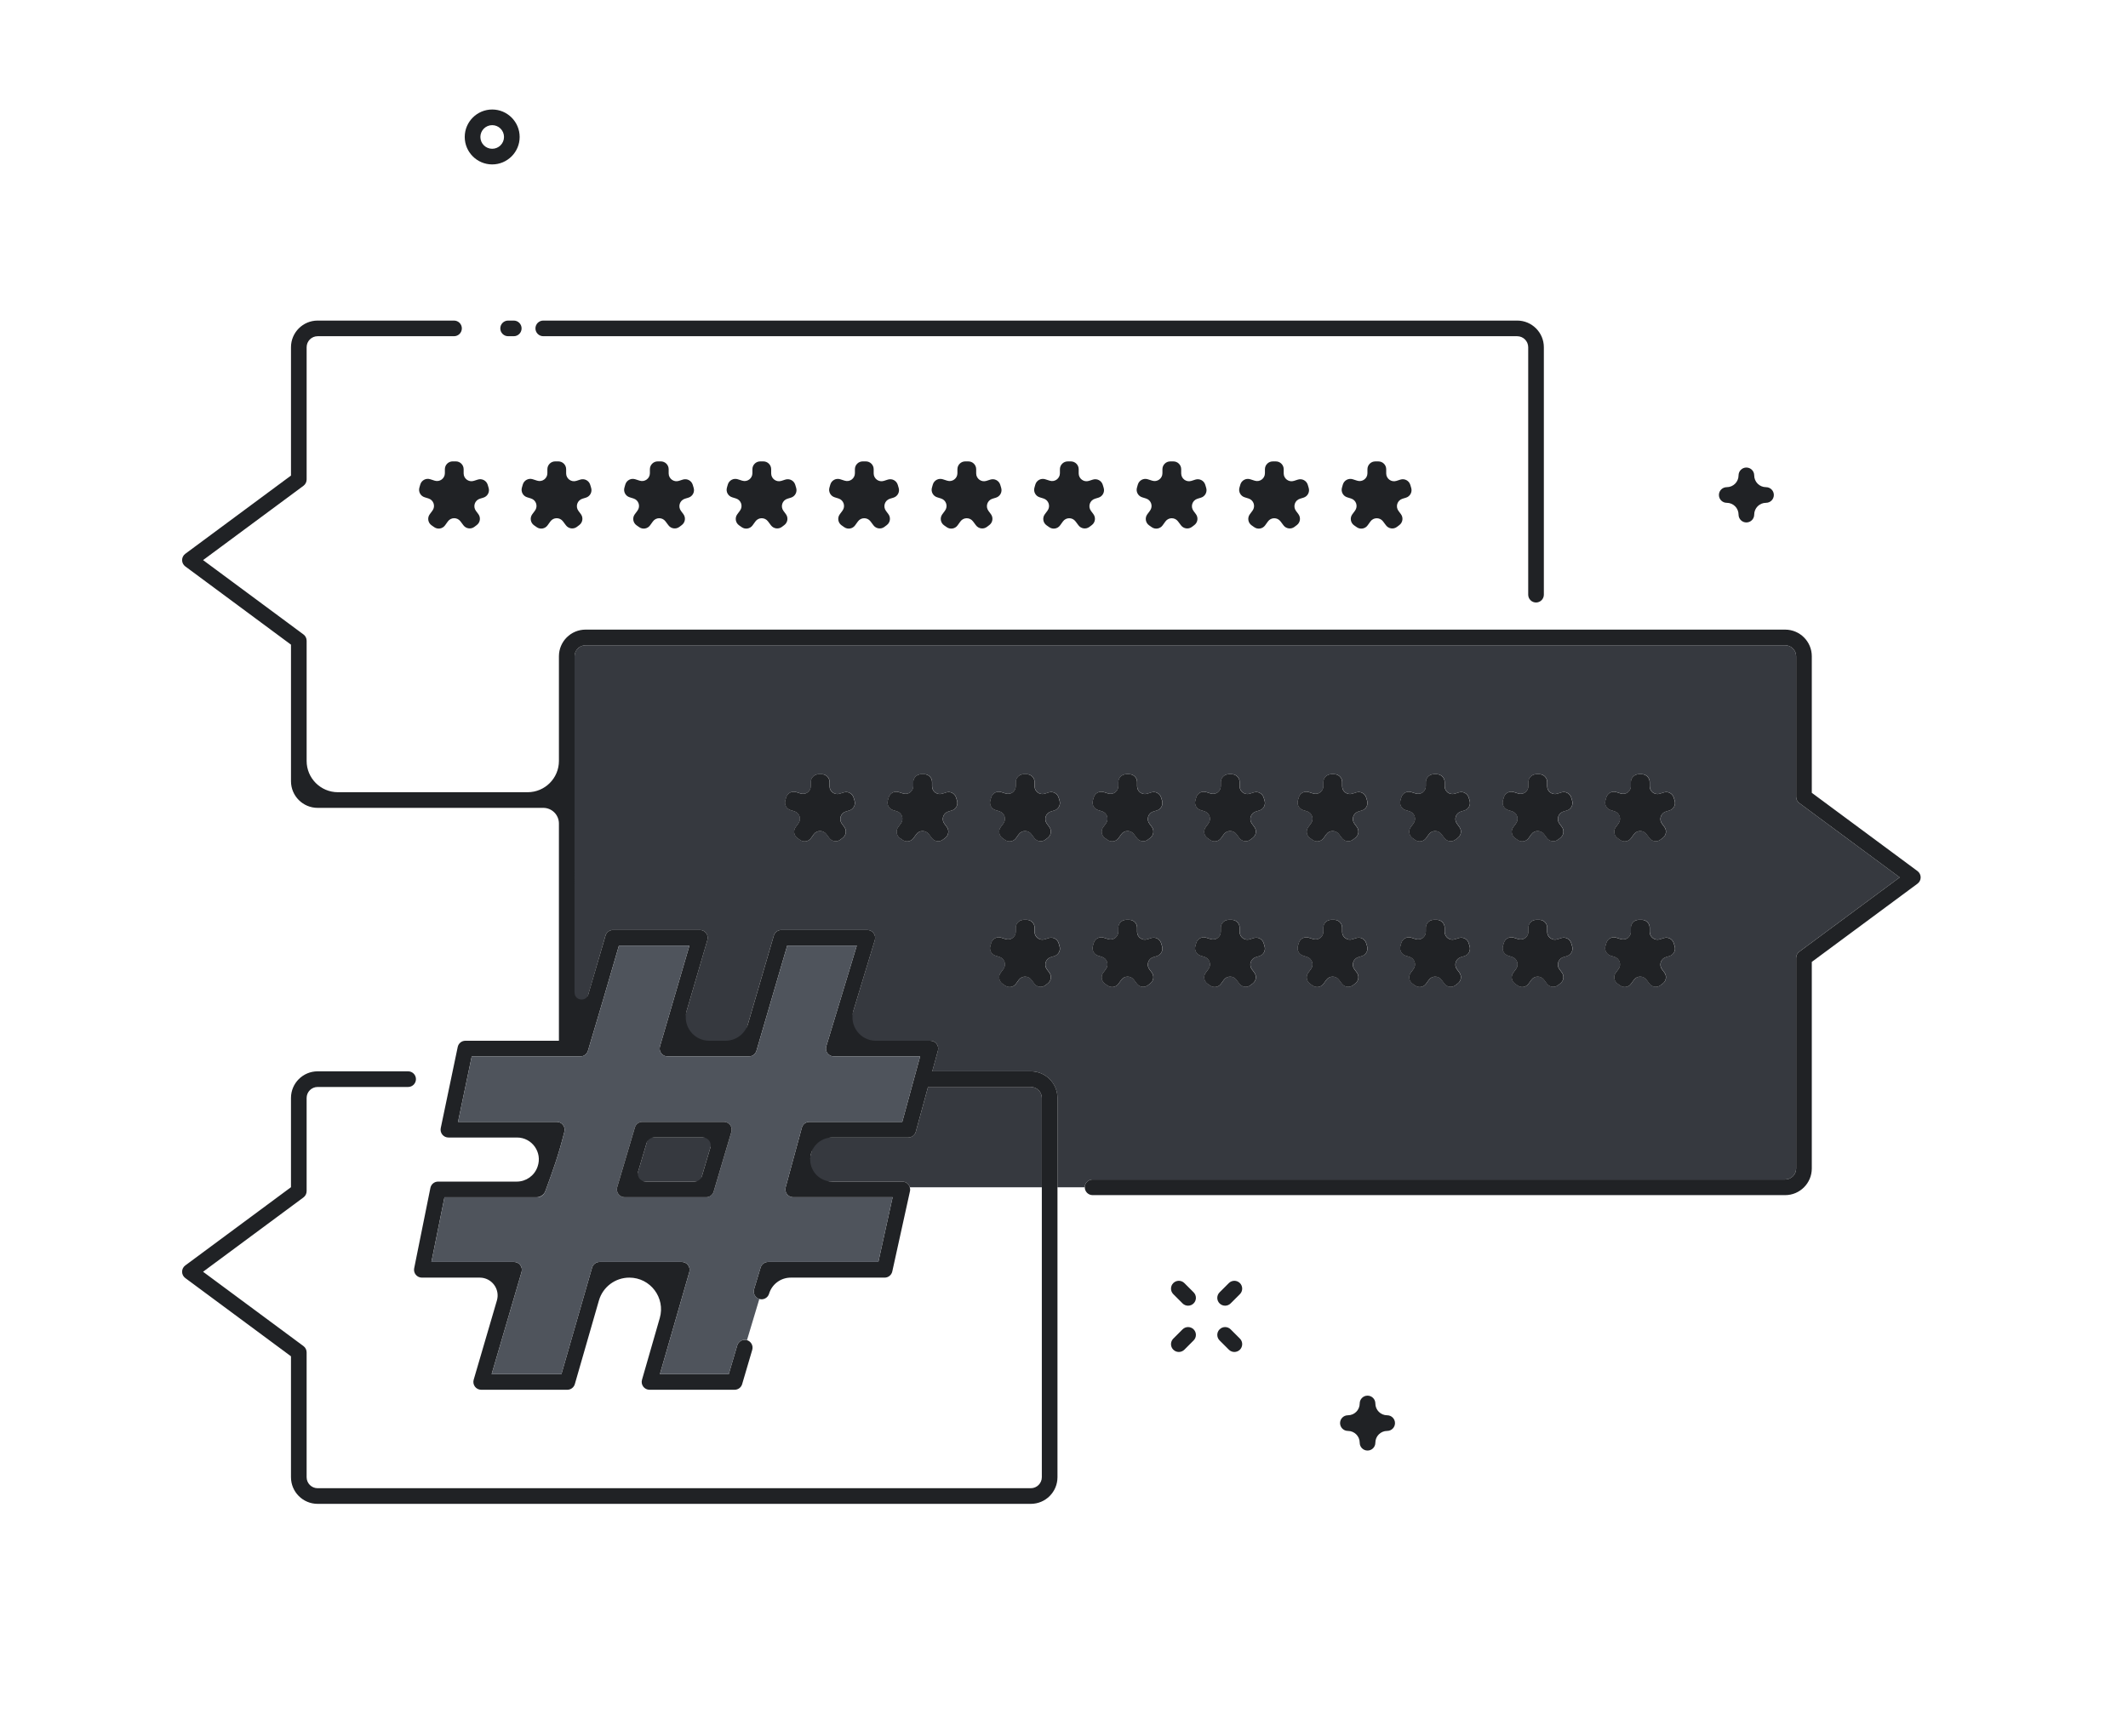 <svg height="222" viewBox="0 0 272 222" width="272"><mask id="a" fill="#fff"></mask><g fill="none" fill-rule="evenodd" transform="translate(8 14)"><path d="m255.5 24.856c0 13.549-10.984 24.533-24.533 24.533h-29.107c-9.311 0-16.86 7.549-16.86 16.86 0 9.312 7.549 16.86 16.86 16.86h31.612c10.509 0 19.028 8.519 19.028 19.029 0 10.509-8.519 19.028-19.028 19.028h-61.555c-10.171 0-18.417 8.246-18.417 18.417s-8.246 18.417-18.417 18.417h-91.496c-24.072 0-43.587-19.514-43.587-43.586 0-24.073 19.515-43.587 43.587-43.587h27.094c8.185 0 14.819-6.635 14.819-14.819s-6.634-14.819-14.819-14.819h-46.247c-11.286 0-20.434-9.148-20.434-20.433s9.148-20.433 20.434-20.433h206.533c13.549 0 24.533 10.984 24.533 24.533" fill="#4f545c" fill-opacity=".3" mask="url(#a)" transform="translate(0 35.531)"/><path d="m56.948 28.986h.722c.552 0 1-.448 1-1s-.448-1-1-1h-.722c-.553 0-1 .448-1 1s.447 1 1 1m4.492 0h124.486c.777 0 1.409.632 1.409 1.408v31.637c0 .553.447 1 1 1 .552 0 1-.447 1-1v-31.637c0-1.879-1.53-3.408-3.409-3.408h-124.486c-.553 0-1 .448-1 1s.447 1 1 1" fill="#202225"/><g fill="#36393f"><path d="m81.513 137.069 1.671-5.637h-8.326l-1.672 5.637z"/><path d="m123.759 124.97h-13.139l-1.562 5.727c-.119.434-.514.736-.965.736h-11.868l-1.531 5.637h12.646c.303 0 .59.137.779.374.085.105.138.228.174.355h16.874v-11.421c0-.776-.632-1.408-1.408-1.408"/><path d="m126.777 108.232-.448.137c-.662.201-.925.999-.511 1.553l.311.418c.328.44.24 1.062-.197 1.393l-.306.233c-.442.336-1.072.247-1.405-.196l-.38-.507c-.405-.54-1.217-.532-1.611.016l-.358.495c-.319.444-.936.549-1.384.236l-.34-.238c-.462-.323-.566-.964-.23-1.416l.345-.465c.411-.553.152-1.347-.506-1.551l-.5-.155c-.521-.161-.815-.709-.665-1.233l.115-.398c.156-.541.729-.846 1.265-.675l.573.183c.645.206 1.304-.276 1.304-.953v-.511c0-.552.448-1 1-1h.399c.552 0 1 .448 1 1v.536c0 .677.659 1.158 1.304.952l.51-.163c.533-.17 1.102.131 1.262.666l.12.4c.158.527-.141 1.082-.667 1.243m-13.104-18.614-.448.136c-.662.202-.924.999-.511 1.554l.312.418c.328.44.239 1.062-.197 1.393l-.307.233c-.441.336-1.072.247-1.405-.197l-.38-.506c-.404-.54-1.217-.532-1.611.016l-.357.495c-.32.444-.936.549-1.385.236l-.34-.238c-.462-.323-.566-.964-.229-1.416l.344-.465c.411-.553.153-1.347-.506-1.551l-.5-.156c-.52-.161-.815-.709-.664-1.232l.115-.398c.156-.541.728-.847 1.265-.675l.572.182c.646.206 1.304-.275 1.304-.952v-.512c0-.552.448-1 1-1h.4c.552 0 1 .448 1 1v.536c0 .677.659 1.159 1.304.953l.51-.163c.533-.17 1.102.131 1.262.666l.119.4c.158.526-.14 1.082-.667 1.243m-13.102 0-.448.136c-.662.202-.924.999-.511 1.554l.311.418c.328.44.24 1.062-.197 1.393l-.306.233c-.442.336-1.072.247-1.405-.197l-.38-.506c-.405-.54-1.217-.532-1.611.016l-.357.495c-.32.444-.937.549-1.385.236l-.34-.238c-.462-.323-.566-.964-.23-1.416l.345-.465c.411-.553.152-1.347-.506-1.551l-.5-.156c-.52-.161-.816-.709-.665-1.232l.115-.398c.156-.541.729-.847 1.265-.675l.573.182c.645.206 1.304-.275 1.304-.952v-.512c0-.552.448-1 1-1h.399c.553 0 1 .448 1 1v.536c0 .677.659 1.159 1.304.953l.511-.163c.532-.17 1.101.131 1.261.666l.12.4c.158.526-.141 1.082-.667 1.243m19.401-2.353.573.182c.645.206 1.304-.275 1.304-.952v-.512c0-.552.448-1 1-1h.399c.552 0 1 .448 1 1v.536c0 .677.659 1.159 1.304.953l.51-.163c.533-.17 1.102.131 1.262.666l.12.4c.157.526-.141 1.082-.667 1.243l-.448.136c-.662.202-.925.999-.511 1.554l.311.418c.328.44.24 1.062-.197 1.393l-.306.233c-.442.336-1.072.247-1.405-.197l-.38-.506c-.405-.54-1.217-.532-1.611.016l-.358.495c-.319.444-.936.549-1.384.236l-.34-.238c-.462-.323-.566-.964-.23-1.416l.345-.465c.411-.553.152-1.347-.506-1.551l-.5-.156c-.521-.161-.815-.709-.665-1.232l.115-.398c.156-.541.729-.847 1.265-.675m13.105 0 .572.182c.646.206 1.304-.275 1.304-.952v-.512c0-.552.448-1 1-1h.4c.552 0 1 .448 1 1v.536c0 .677.659 1.159 1.304.953l.51-.163c.533-.17 1.102.131 1.262.666l.119.4c.158.526-.14 1.082-.667 1.243l-.448.136c-.662.202-.924.999-.51 1.554l.311.418c.328.44.239 1.062-.197 1.393l-.307.233c-.441.336-1.072.247-1.405-.197l-.38-.506c-.404-.54-1.217-.532-1.611.016l-.357.495c-.32.444-.936.549-1.385.236l-.34-.238c-.462-.323-.566-.964-.229-1.416l.344-.465c.411-.553.153-1.347-.506-1.551l-.5-.156c-.52-.161-.815-.709-.664-1.232l.115-.398c.156-.541.728-.847 1.265-.675m13.103 0 .573.182c.645.206 1.304-.275 1.304-.952v-.512c0-.552.448-1 1-1h.399c.552 0 1 .448 1 1v.536c0 .677.659 1.159 1.304.953l.51-.163c.533-.17 1.102.131 1.262.666l.12.4c.157.526-.141 1.082-.667 1.243l-.448.136c-.662.202-.925.999-.511 1.554l.311.418c.328.44.24 1.062-.197 1.393l-.306.233c-.442.336-1.072.247-1.405-.197l-.38-.506c-.405-.54-1.217-.532-1.611.016l-.358.495c-.319.444-.936.549-1.384.236l-.34-.238c-.462-.323-.566-.964-.23-1.416l.345-.465c.411-.553.152-1.347-.506-1.551l-.5-.156c-.521-.161-.815-.709-.665-1.232l.115-.398c.156-.541.729-.847 1.265-.675m13.105 0 .572.182c.646.206 1.304-.275 1.304-.952v-.512c0-.552.448-1 1-1h.4c.552 0 1 .448 1 1v.536c0 .677.659 1.159 1.304.953l.51-.163c.533-.17 1.102.131 1.262.666l.119.4c.158.526-.14 1.082-.666 1.243l-.449.136c-.662.202-.924.999-.51 1.554l.311.418c.328.44.239 1.062-.197 1.393l-.307.233c-.441.336-1.072.247-1.405-.197l-.38-.506c-.404-.54-1.217-.532-1.611.016l-.357.495c-.32.444-.936.549-1.385.236l-.34-.238c-.462-.323-.566-.964-.229-1.416l.344-.465c.411-.553.153-1.347-.506-1.551l-.5-.156c-.52-.161-.815-.709-.664-1.232l.115-.398c.156-.541.728-.847 1.265-.675m13.103 0 .573.182c.645.206 1.304-.275 1.304-.952v-.512c0-.552.448-1 1-1h.399c.552 0 1 .448 1 1v.536c0 .677.659 1.159 1.304.953l.51-.163c.533-.17 1.102.131 1.262.666l.12.4c.157.526-.141 1.082-.667 1.243l-.448.136c-.662.202-.925.999-.511 1.554l.311.418c.328.44.24 1.062-.197 1.393l-.306.233c-.442.336-1.072.247-1.405-.197l-.38-.506c-.405-.54-1.217-.532-1.611.016l-.358.495c-.319.444-.936.549-1.384.236l-.34-.238c-.462-.323-.566-.964-.23-1.416l.345-.465c.411-.553.152-1.347-.506-1.551l-.5-.156c-.521-.161-.815-.709-.665-1.232l.115-.398c.156-.541.729-.847 1.265-.675m13.105 0 .572.182c.646.206 1.304-.275 1.304-.952v-.512c0-.552.448-1 1-1h.4c.552 0 1 .448 1 1v.536c0 .677.659 1.159 1.304.953l.51-.163c.533-.17 1.102.131 1.262.666l.119.4c.158.526-.14 1.082-.666 1.243l-.449.136c-.662.202-.924.999-.51 1.554l.311.418c.328.44.239 1.062-.197 1.393l-.307.233c-.441.336-1.072.247-1.405-.197l-.38-.506c-.404-.54-1.217-.532-1.611.016l-.357.495c-.32.444-.936.549-1.385.236l-.34-.238c-.462-.323-.566-.964-.229-1.416l.344-.465c.411-.553.153-1.347-.506-1.551l-.5-.156c-.52-.161-.815-.709-.664-1.232l.115-.398c.156-.541.728-.847 1.265-.675m11.723 19.687.115-.398c.156-.541.729-.846 1.265-.675l.573.183c.645.206 1.304-.276 1.304-.953v-.511c0-.552.448-1 1-1h.399c.552 0 1 .448 1 1v.536c0 .677.659 1.158 1.304.952l.51-.163c.533-.17 1.102.131 1.262.666l.12.4c.158.527-.141 1.082-.667 1.243l-.448.137c-.662.201-.925.999-.511 1.553l.311.418c.328.44.24 1.062-.197 1.393l-.306.233c-.442.336-1.072.247-1.405-.196l-.38-.507c-.405-.54-1.217-.532-1.611.016l-.358.495c-.319.444-.936.549-1.384.236l-.34-.238c-.462-.323-.566-.964-.23-1.416l.345-.465c.411-.553.152-1.347-.506-1.551l-.5-.155c-.521-.161-.815-.709-.665-1.233m0-18.614.115-.398c.156-.541.729-.847 1.265-.675l.573.182c.645.206 1.304-.275 1.304-.952v-.512c0-.552.448-1 1-1h.399c.552 0 1 .448 1 1v.536c0 .677.659 1.159 1.304.953l.51-.163c.533-.17 1.102.131 1.262.666l.12.4c.157.526-.141 1.082-.667 1.243l-.448.136c-.662.202-.925.999-.511 1.554l.311.418c.328.44.24 1.062-.197 1.393l-.306.233c-.442.336-1.072.247-1.405-.197l-.38-.506c-.405-.54-1.217-.532-1.611.016l-.358.495c-.319.444-.936.549-1.384.236l-.34-.238c-.462-.323-.566-.964-.23-1.416l.345-.465c.411-.553.152-1.347-.506-1.551l-.5-.156c-.521-.161-.815-.709-.665-1.232m-4.919 19.894-.449.137c-.662.201-.924.999-.51 1.553l.311.418c.327.44.239 1.062-.198 1.393l-.306.233c-.441.336-1.072.247-1.405-.196l-.38-.507c-.404-.54-1.217-.532-1.611.016l-.357.495c-.32.444-.936.549-1.385.236l-.34-.238c-.462-.323-.566-.964-.229-1.416l.344-.465c.412-.553.153-1.347-.505-1.551l-.5-.155c-.521-.161-.816-.709-.665-1.233l.115-.398c.156-.541.728-.846 1.265-.675l.572.183c.646.206 1.304-.276 1.304-.953v-.511c0-.552.448-1 1-1h.4c.552 0 1 .448 1 1v.536c0 .677.659 1.158 1.304.952l.51-.163c.533-.17 1.102.131 1.262.666l.119.4c.158.527-.14 1.082-.666 1.243m-13.104 0-.448.137c-.662.201-.925.999-.511 1.553l.311.418c.328.44.24 1.062-.197 1.393l-.306.233c-.442.336-1.072.247-1.405-.196l-.38-.507c-.405-.54-1.217-.532-1.611.016l-.358.495c-.319.444-.936.549-1.384.236l-.34-.238c-.462-.323-.566-.964-.23-1.416l.345-.465c.411-.553.152-1.347-.506-1.551l-.5-.155c-.521-.161-.815-.709-.665-1.233l.115-.398c.156-.541.729-.846 1.265-.675l.573.183c.645.206 1.304-.276 1.304-.953v-.511c0-.552.448-1 1-1h.399c.552 0 1 .448 1 1v.536c0 .677.659 1.158 1.304.952l.51-.163c.533-.17 1.102.131 1.262.666l.12.4c.158.527-.141 1.082-.667 1.243m-13.104 0-.449.137c-.662.201-.924.999-.51 1.553l.311.418c.327.44.239 1.062-.198 1.393l-.306.233c-.441.336-1.072.247-1.405-.196l-.38-.507c-.404-.54-1.217-.532-1.611.016l-.357.495c-.32.444-.936.549-1.385.236l-.34-.238c-.462-.323-.566-.964-.229-1.416l.344-.465c.411-.553.153-1.347-.505-1.551l-.5-.155c-.521-.161-.816-.709-.665-1.233l.115-.398c.156-.541.728-.846 1.265-.675l.572.183c.646.206 1.304-.276 1.304-.953v-.511c0-.552.448-1 1-1h.4c.552 0 1 .448 1 1v.536c0 .677.659 1.158 1.304.952l.51-.163c.533-.17 1.102.131 1.262.666l.119.4c.158.527-.14 1.082-.666 1.243m-13.104 0-.448.137c-.662.201-.925.999-.511 1.553l.311.418c.328.44.24 1.062-.197 1.393l-.306.233c-.442.336-1.072.247-1.405-.196l-.38-.507c-.405-.54-1.217-.532-1.611.016l-.358.495c-.319.444-.936.549-1.384.236l-.34-.238c-.462-.323-.566-.964-.23-1.416l.345-.465c.411-.553.152-1.347-.506-1.551l-.5-.155c-.521-.161-.815-.709-.665-1.233l.115-.398c.156-.541.729-.846 1.265-.675l.573.183c.645.206 1.304-.276 1.304-.953v-.511c0-.552.448-1 1-1h.399c.552 0 1 .448 1 1v.536c0 .677.659 1.158 1.304.952l.51-.163c.533-.17 1.102.131 1.262.666l.12.4c.158.527-.141 1.082-.667 1.243m-13.104 0-.449.137c-.662.201-.924.999-.51 1.553l.311.418c.327.44.239 1.062-.198 1.393l-.306.233c-.441.336-1.072.247-1.405-.196l-.38-.507c-.404-.54-1.217-.532-1.611.016l-.357.495c-.32.444-.936.549-1.385.236l-.34-.238c-.462-.323-.566-.964-.229-1.416l.344-.465c.411-.553.153-1.347-.506-1.551l-.5-.155c-.52-.161-.815-.709-.664-1.233l.115-.398c.156-.541.728-.846 1.265-.675l.572.183c.646.206 1.304-.276 1.304-.953v-.511c0-.552.448-1 1-1h.4c.552 0 1 .448 1 1v.536c0 .677.659 1.158 1.304.952l.51-.163c.533-.17 1.102.131 1.262.666l.119.4c.158.527-.14 1.082-.666 1.243m-8.225 28.566h88.519c.776 0 1.408-.631 1.408-1.408v-26.912c0-.317.151-.615.405-.804l12.831-9.501-12.831-9.502c-.254-.188-.405-.486-.405-.803v-17.962c0-.777-.632-1.408-1.408-1.408h-153.326c-.777 0-1.408.631-1.408 1.408v49.156h.006c1.372-4.582 2.733-9.214 3.949-13.439.123-.429.515-.724.961-.724h11.103c.315 0 .611.148.8.4s.248.579.16.881l-3.769 12.882h8.33l3.931-13.443c.125-.427.516-.72.96-.72h10.992c.317 0 .615.15.803.404.19.254.246.583.154.886l-3.902 12.873h11.003c.312 0 .605.146.795.393.189.248.252.57.17.871l-.722 2.643h12.594c1.879 0 3.408 1.53 3.408 3.409v11.42h3.489c0-.552.448-1 1-1"/></g><path d="m237.095 97.37-13.512-10.006v-17.458c0-1.882-1.526-3.408-3.408-3.408h-153.326c-1.882 0-3.408 1.526-3.408 3.408v13.381c0 2.209-1.791 4-4 4h-24.247c-2.21 0-4-1.791-4-4v-15.37c0-.317-.151-.615-.405-.803l-12.833-9.503 12.832-9.501c.255-.189.406-.488.406-.804v-16.912c0-.777.63-1.408 1.408-1.408h17.431c.553 0 1-.448 1-1s-.447-1-1-1h-17.431c-1.882 0-3.408 1.526-3.408 3.408v16.408l-13.513 10.005c-.255.189-.405.487-.405.804s.15.615.405.804l13.513 10.006v17.458c0 1.882 1.526 3.408 3.408 3.408h28.839c1.104 0 2 .896 2 2v27.775h-11.956c-.474 0-.882.332-.979.795l-2.169 10.37c-.061.295.013.602.202.836.191.234.476.37.777.37h8.766c1.924 0 3.271 1.9 2.634 3.716l-.016.045c-.394 1.123-1.455 1.875-2.646 1.875h-10.06c-.476 0-.885.336-.979.802l-2.073 10.276c-.06.295.016.6.207.832.189.232.473.367.773.367h7.403c1.522 0 2.618 1.462 2.19 2.922l-2.968 10.134c-.088.303-.029.629.159.881.19.252.486.4.801.4h11.009c.445 0 .837-.294.96-.723l3.077-10.686c.499-1.734 2.085-2.928 3.89-2.928 2.693 0 4.635 2.58 3.89 5.168l-2.272 7.893c-.087.302-.028.627.162.878.188.251.484.398.799.398h10.88c.444 0 .837-.293.96-.721.357-1.236.781-2.675 1.289-4.378.157-.529-.144-1.086-.673-1.243-.529-.158-1.086.143-1.243.673-.413 1.386-.773 2.599-1.084 3.669h-8.801l3.761-13.061c.087-.302.027-.627-.162-.878s-.485-.398-.799-.398h-10.508c-.445 0-.837.295-.96.723l-3.919 13.614h-8.921l3.824-13.056c.088-.303.03-.629-.159-.881s-.485-.4-.801-.4h-10.562l1.67-8.277h11.808c.439 0 .923-.338 1.074-.751 1.018-2.774 1.69-4.609 2.449-7.642.075-.299.008-.616-.182-.859-.189-.243-.48-.384-.788-.384h-12.629l1.751-8.371h13.894c.442 0 .831-.288.958-.711 1.368-4.561 2.732-9.194 3.961-13.452h9.015l-3.769 12.882c-.088.303-.03.629.16.881.188.252.485.4.8.4h10.414c.444 0 .835-.293.959-.719l3.932-13.444h8.896l-3.902 12.873c-.092.303-.036.632.154.886.188.254.486.404.803.404h11.041l-2.284 8.371h-11.868c-.452 0-.847.302-.966.738l-2.074 7.637c-.082.299-.018.622.171.869s.482.392.794.392h12.71l-1.823 8.277h-14.094c-.441 0-.83.289-.958.712l-.834 2.774c-.159.528.141 1.086.67 1.246.53.156 1.086-.142 1.246-.67.368-1.224 1.495-2.062 2.773-2.062h12c.469 0 .876-.327.977-.786l2.264-10.276c.036-.164.021-.328-.024-.485-.036-.127-.089-.251-.174-.356-.189-.236-.476-.374-.779-.374h-8.96c-1.858 0-3.207-1.765-2.72-3.557.333-1.227 1.448-2.079 2.72-2.079h9.713c.451 0 .846-.302.965-.737l1.562-5.726h13.139c.777 0 1.408.63 1.408 1.408v11.421 37.063c0 .778-.631 1.408-1.408 1.408h-91.157c-.778 0-1.408-.63-1.408-1.408v-15.962c0-.317-.151-.614-.405-.803l-12.833-9.502 12.832-9.501c.255-.189.406-.488.406-.805v-11.911c0-.778.63-1.408 1.408-1.408h11.565c.553 0 1-.448 1-1 0-.553-.447-1-1-1h-11.565c-1.882 0-3.408 1.525-3.408 3.408v11.408l-13.513 10.005c-.255.188-.405.486-.405.804 0 .317.15.615.405.803l13.513 10.006v15.458c0 1.883 1.526 3.408 3.408 3.408h91.157c1.882 0 3.408-1.525 3.408-3.408v-37.063-11.421c0-1.883-1.526-3.408-3.408-3.408h-12.594l.722-2.644c.082-.301.02-.623-.17-.871-.189-.247-.483-.393-.795-.393h-6.959c-2.013 0-3.455-1.943-2.871-3.87l2.73-9.003c.091-.302.035-.631-.155-.885-.188-.254-.486-.405-.802-.405h-10.993c-.444 0-.835.293-.96.72l-3.3 11.286c-.374 1.278-1.547 2.157-2.88 2.157h-2.078c-2.001 0-3.441-1.921-2.879-3.842l2.645-9.039c.088-.303.029-.629-.16-.881-.188-.252-.485-.401-.8-.401h-11.103c-.446 0-.836.288-.959.717-.554 1.924-1.424 4.883-2.207 7.537-.292.989-1.751.776-1.751-.256l.001-42.991c0-.778.63-1.408 1.408-1.408h153.326c.777 0 1.408.63 1.408 1.408v17.962c0 .316.15.615.406.804l12.831 9.502-12.831 9.501c-.256.189-.406.487-.406.804v26.912c0 .777-.631 1.408-1.408 1.408h-88.518c-.553 0-1 .447-1 1 0 .552.447 1 1 1h88.518c1.882 0 3.408-1.526 3.408-3.408v-26.409l13.512-10.005c.255-.188.405-.486.405-.803s-.15-.616-.405-.804" fill="#202225"/><path d="m50.262 44.989h-.399c-.553 0-1 .448-1 1v.511c0 .677-.659 1.159-1.305.953l-.572-.183c-.537-.171-1.109.134-1.265.676l-.115.397c-.151.524.145 1.072.665 1.233l.5.155c.658.205.917.998.506 1.551l-.345.465c-.337.452-.233 1.093.229 1.416l.341.238c.448.314 1.065.209 1.384-.235l.357-.496c.394-.548 1.207-.556 1.612-.015l.38.506c.333.444.963.532 1.405.197l.306-.233c.437-.332.525-.954.197-1.394l-.311-.417c-.414-.555-.152-1.353.511-1.554l.448-.137c.526-.16.824-.716.666-1.243l-.119-.399c-.16-.536-.729-.836-1.262-.666l-.51.162c-.645.206-1.304-.275-1.304-.952v-.536c0-.552-.447-1-1-1m9.112 4.587.5.155c.658.205.917.998.506 1.552l-.345.464c-.336.453-.232 1.093.23 1.416l.34.238c.448.314 1.065.209 1.384-.235l.358-.496c.394-.548 1.206-.555 1.611-.015l.38.506c.333.444.963.532 1.405.197l.306-.233c.437-.332.525-.954.197-1.394l-.311-.417c-.414-.555-.151-1.353.511-1.554l.448-.137c.526-.16.824-.716.667-1.243l-.12-.399c-.16-.536-.729-.836-1.262-.666l-.51.162c-.645.206-1.304-.275-1.304-.952v-.536c0-.552-.447-1-1-1h-.399c-.552 0-1 .448-1 1v.511c0 .678-.659 1.159-1.304.953l-.573-.183c-.536-.171-1.109.134-1.265.676l-.115.398c-.15.523.145 1.071.665 1.232m20.176.184.448-.136c.527-.161.824-.717.667-1.243l-.119-.4c-.161-.535-.729-.836-1.263-.666l-.509.163c-.645.206-1.305-.276-1.305-.953v-.536c0-.552-.447-1-1-1h-.399c-.552 0-1 .448-1 1v.512c0 .677-.659 1.158-1.304.952l-.572-.182c-.537-.172-1.109.134-1.266.675l-.114.398c-.151.523.144 1.071.664 1.232l.5.156c.658.204.917.998.506 1.551l-.345.465c-.336.452-.232 1.093.23 1.416l.34.238c.448.313 1.065.208 1.384-.236l.358-.495c.394-.548 1.206-.556 1.611-.016l.38.506c.333.444.963.533 1.405.197l.307-.233c.437-.331.524-.953.196-1.393l-.311-.418c-.413-.555-.151-1.352.511-1.554m13.104 0 .448-.136c.527-.161.824-.717.667-1.243l-.119-.4c-.161-.535-.729-.836-1.263-.666l-.509.163c-.645.206-1.305-.276-1.305-.953v-.536c0-.552-.447-1-1-1h-.399c-.552 0-1 .448-1 1v.512c0 .677-.659 1.158-1.304.952l-.572-.182c-.537-.172-1.109.134-1.266.675l-.114.398c-.151.523.144 1.071.664 1.232l.5.156c.658.204.917.998.506 1.551l-.345.465c-.336.452-.232 1.093.23 1.416l.34.238c.448.313 1.065.208 1.384-.236l.358-.495c.394-.548 1.206-.556 1.611-.016l.38.506c.333.444.963.533 1.405.197l.307-.233c.437-.331.524-.953.196-1.393l-.311-.418c-.413-.555-.151-1.352.511-1.554m13.104 0 .448-.136c.527-.161.824-.717.667-1.243l-.119-.4c-.161-.535-.729-.836-1.263-.666l-.509.163c-.645.206-1.305-.276-1.305-.953v-.536c0-.552-.447-1-1-1h-.399c-.552 0-1 .448-1 1v.512c0 .677-.659 1.158-1.304.952l-.572-.182c-.537-.172-1.109.134-1.266.675l-.114.398c-.151.523.144 1.071.664 1.232l.5.156c.658.204.917.998.506 1.551l-.345.465c-.336.452-.232 1.093.23 1.416l.34.238c.448.313 1.065.208 1.384-.236l.358-.495c.394-.548 1.206-.556 1.611-.016l.38.506c.333.444.963.533 1.405.197l.307-.233c.436-.331.524-.953.196-1.393l-.311-.418c-.413-.555-.151-1.352.511-1.554m13.104 0 .448-.136c.527-.161.824-.717.667-1.243l-.119-.4c-.161-.535-.729-.836-1.263-.666l-.509.163c-.645.206-1.305-.276-1.305-.953v-.536c0-.552-.447-1-1-1h-.399c-.552 0-1 .448-1 1v.512c0 .677-.659 1.158-1.304.952l-.572-.182c-.537-.172-1.109.134-1.266.675l-.114.398c-.151.523.144 1.071.664 1.232l.5.156c.658.204.917.998.506 1.551l-.345.465c-.336.452-.232 1.093.23 1.416l.34.238c.448.313 1.065.208 1.384-.236l.358-.495c.394-.548 1.206-.556 1.611-.016l.38.506c.333.444.963.533 1.405.197l.307-.233c.436-.331.524-.953.196-1.393l-.311-.418c-.413-.555-.151-1.352.511-1.554m13.104 0 .448-.136c.527-.161.824-.717.667-1.243l-.119-.4c-.161-.535-.729-.836-1.263-.666l-.509.163c-.645.206-1.305-.276-1.305-.953v-.536c0-.552-.447-1-1-1h-.399c-.552 0-1 .448-1 1v.512c0 .677-.659 1.158-1.304.952l-.572-.182c-.537-.172-1.109.134-1.266.675l-.114.398c-.151.523.144 1.071.664 1.232l.5.156c.658.204.917.998.506 1.551l-.345.465c-.336.452-.232 1.093.23 1.416l.34.238c.448.313 1.065.208 1.384-.236l.358-.495c.394-.548 1.206-.556 1.611-.016l.38.506c.333.444.963.533 1.405.197l.307-.233c.436-.331.524-.953.196-1.393l-.311-.418c-.413-.555-.151-1.352.511-1.554m13.104 0 .448-.136c.527-.161.824-.717.667-1.243l-.119-.4c-.161-.535-.729-.836-1.263-.666l-.509.163c-.645.206-1.305-.276-1.305-.953v-.536c0-.552-.447-1-1-1h-.399c-.552 0-1 .448-1 1v.512c0 .677-.659 1.158-1.304.952l-.572-.182c-.537-.172-1.109.134-1.266.675l-.114.398c-.151.523.144 1.071.664 1.232l.5.156c.658.204.917.998.506 1.551l-.345.465c-.336.452-.232 1.093.23 1.416l.34.238c.448.313 1.065.208 1.384-.236l.358-.495c.394-.548 1.206-.556 1.611-.016l.38.506c.333.444.963.533 1.405.197l.307-.233c.436-.331.524-.953.196-1.393l-.311-.418c-.413-.555-.151-1.352.511-1.554m13.104 0 .448-.136c.527-.161.824-.717.667-1.243l-.119-.4c-.161-.535-.729-.836-1.263-.666l-.509.163c-.645.206-1.305-.276-1.305-.953v-.536c0-.552-.447-1-1-1h-.399c-.552 0-1 .448-1 1v.512c0 .677-.659 1.158-1.304.952l-.572-.182c-.537-.172-1.109.134-1.266.675l-.114.398c-.151.523.144 1.071.664 1.232l.5.156c.658.204.917.998.506 1.551l-.345.465c-.336.452-.232 1.093.23 1.416l.34.238c.448.313 1.065.208 1.384-.236l.358-.495c.394-.548 1.206-.556 1.611-.016l.38.506c.333.444.963.533 1.405.197l.307-.233c.436-.331.524-.953.196-1.393l-.311-.418c-.413-.555-.151-1.352.511-1.554m13.104 0 .448-.136c.527-.161.824-.717.667-1.243l-.119-.4c-.161-.535-.729-.836-1.263-.666l-.509.163c-.645.206-1.305-.276-1.305-.953v-.536c0-.552-.447-1-1-1h-.399c-.552 0-1 .448-1 1v.512c0 .677-.659 1.158-1.304.952l-.572-.182c-.537-.172-1.109.134-1.266.675l-.114.398c-.151.523.144 1.071.664 1.232l.5.156c.658.204.917.998.506 1.551l-.345.465c-.336.452-.232 1.093.23 1.416l.34.238c.448.313 1.065.208 1.384-.236l.358-.495c.394-.548 1.206-.556 1.611-.016l.38.506c.333.444.963.533 1.405.197l.307-.233c.436-.331.524-.953.196-1.393l-.311-.418c-.413-.555-.151-1.352.511-1.554m-56.938 38.615-.119-.399c-.16-.536-.729-.836-1.262-.666l-.51.162c-.645.206-1.304-.275-1.304-.952v-.536c0-.552-.448-1-1-1h-.4c-.552 0-1 .448-1 1v.511c0 .677-.658 1.159-1.304.953l-.572-.183c-.537-.171-1.109.134-1.265.675l-.115.398c-.151.524.144 1.072.664 1.233l.5.155c.659.205.917.998.506 1.551l-.344.465c-.337.452-.233 1.093.229 1.416l.34.238c.449.313 1.065.208 1.385-.235l.357-.496c.394-.548 1.207-.556 1.611-.016l.38.507c.333.444.964.532 1.405.197l.307-.233c.436-.332.525-.954.197-1.394l-.311-.417c-.414-.556-.152-1.353.51-1.555l.448-.136c.527-.16.825-.716.667-1.243m4.367-.435-.115.398c-.151.523.144 1.071.665 1.232l.5.156c.658.204.917.998.506 1.551l-.345.465c-.336.452-.232 1.093.229 1.416l.341.238c.448.313 1.065.208 1.384-.236l.357-.495c.395-.548 1.207-.556 1.612-.016l.38.506c.333.444.963.533 1.404.197l.307-.233c.437-.331.525-.953.197-1.393l-.311-.418c-.414-.555-.152-1.352.511-1.554l.448-.136c.526-.161.824-.717.666-1.243l-.119-.4c-.16-.535-.729-.836-1.262-.666l-.51.163c-.645.206-1.304-.276-1.304-.953v-.536c0-.552-.448-1-1-1h-.399c-.553 0-1 .448-1 1v.512c0 .677-.659 1.158-1.305.952l-.572-.182c-.536-.172-1.109.133-1.265.675m-17.469.435-.12-.399c-.16-.536-.729-.836-1.261-.666l-.511.162c-.645.206-1.304-.275-1.304-.952v-.536c0-.552-.447-1-1-1h-.399c-.552 0-1 .448-1 1v.511c0 .677-.659 1.159-1.304.953l-.573-.183c-.536-.171-1.109.134-1.265.675l-.115.398c-.15.524.145 1.072.665 1.233l.5.155c.658.205.917.998.506 1.551l-.345.465c-.336.452-.232 1.093.23 1.416l.34.238c.448.313 1.065.208 1.385-.235l.357-.496c.394-.548 1.206-.556 1.611-.016l.38.507c.333.444.963.532 1.405.197l.306-.233c.437-.332.525-.954.197-1.394l-.31-.417c-.414-.556-.152-1.353.51-1.555l.448-.136c.526-.16.825-.716.667-1.243m30.574-.435-.115.398c-.151.523.144 1.071.665 1.232l.5.156c.658.204.917.998.506 1.551l-.345.465c-.336.452-.232 1.093.229 1.416l.341.238c.448.313 1.065.208 1.384-.236l.357-.495c.395-.548 1.207-.556 1.612-.016l.38.506c.333.444.963.533 1.404.197l.307-.233c.437-.331.525-.953.197-1.393l-.311-.418c-.414-.555-.152-1.352.511-1.554l.448-.136c.526-.161.824-.717.666-1.243l-.119-.4c-.16-.535-.729-.836-1.262-.666l-.51.163c-.645.206-1.304-.276-1.304-.953v-.536c0-.552-.448-1-1-1h-.399c-.553 0-1 .448-1 1v.512c0 .677-.659 1.158-1.305.952l-.572-.182c-.536-.172-1.109.133-1.265.675m13.104 0-.115.398c-.151.523.144 1.071.665 1.232l.5.156c.658.204.917.998.506 1.551l-.345.465c-.336.452-.232 1.093.229 1.416l.341.238c.448.313 1.065.208 1.384-.236l.357-.495c.395-.548 1.207-.556 1.612-.016l.38.506c.333.444.963.533 1.404.197l.307-.233c.437-.331.525-.953.197-1.393l-.311-.418c-.414-.555-.152-1.352.511-1.554l.448-.136c.526-.161.824-.717.666-1.243l-.119-.4c-.16-.535-.729-.836-1.262-.666l-.51.163c-.645.206-1.304-.276-1.304-.953v-.536c0-.552-.448-1-1-1h-.399c-.553 0-1 .448-1 1v.512c0 .677-.659 1.158-1.305.952l-.572-.182c-.536-.172-1.109.133-1.265.675m13.104 0-.115.398c-.151.523.144 1.071.665 1.232l.5.156c.658.204.917.998.506 1.551l-.345.465c-.336.452-.232 1.093.229 1.416l.341.238c.448.313 1.065.208 1.384-.236l.357-.495c.395-.548 1.207-.556 1.612-.016l.38.506c.333.444.963.533 1.404.197l.307-.233c.437-.331.525-.953.197-1.393l-.311-.418c-.414-.555-.152-1.352.511-1.554l.448-.136c.526-.161.824-.717.666-1.243l-.119-.4c-.16-.535-.729-.836-1.262-.666l-.51.163c-.645.206-1.304-.276-1.304-.953v-.536c0-.552-.448-1-1-1h-.399c-.553 0-1 .448-1 1v.512c0 .677-.659 1.158-1.305.952l-.572-.182c-.536-.172-1.109.133-1.265.675m13.104 0-.115.398c-.151.523.144 1.071.665 1.232l.5.156c.658.204.917.998.506 1.551l-.345.465c-.336.452-.232 1.093.229 1.416l.341.238c.448.313 1.065.208 1.384-.236l.357-.495c.395-.548 1.207-.556 1.612-.016l.38.506c.333.444.963.533 1.404.197l.307-.233c.437-.331.525-.953.197-1.393l-.311-.418c-.414-.555-.152-1.352.511-1.554l.448-.136c.526-.161.824-.717.666-1.243l-.119-.4c-.16-.535-.729-.836-1.262-.666l-.51.163c-.645.206-1.304-.276-1.304-.953v-.536c0-.552-.448-1-1-1h-.399c-.553 0-1 .448-1 1v.512c0 .677-.659 1.158-1.305.952l-.572-.182c-.536-.172-1.109.133-1.265.675m13.104 0-.115.398c-.151.523.144 1.071.665 1.232l.5.156c.658.204.917.998.506 1.551l-.345.465c-.336.452-.232 1.093.229 1.416l.341.238c.448.313 1.065.208 1.384-.236l.357-.495c.395-.548 1.207-.556 1.612-.016l.38.506c.333.444.963.533 1.404.197l.307-.233c.437-.331.525-.953.197-1.393l-.311-.418c-.414-.555-.152-1.352.511-1.554l.448-.136c.526-.161.824-.717.666-1.243l-.119-.4c-.16-.535-.729-.836-1.262-.666l-.51.163c-.645.206-1.304-.276-1.304-.953v-.536c0-.552-.448-1-1-1h-.399c-.553 0-1 .448-1 1v.512c0 .677-.659 1.158-1.305.952l-.572-.182c-.536-.172-1.109.133-1.265.675m13.653 1.63.5.155c.658.205.917.998.506 1.552l-.345.464c-.336.453-.232 1.093.23 1.416l.34.238c.448.314 1.065.209 1.384-.235l.358-.496c.394-.548 1.206-.555 1.611-.015l.38.506c.333.444.963.532 1.405.197l.306-.233c.437-.332.525-.954.197-1.394l-.311-.417c-.414-.555-.151-1.353.511-1.554l.448-.137c.526-.16.824-.716.667-1.243l-.12-.399c-.16-.536-.729-.836-1.262-.666l-.51.162c-.645.206-1.304-.275-1.304-.952v-.536c0-.552-.448-1-1-1h-.399c-.552 0-1 .448-1 1v.511c0 .678-.659 1.159-1.304.953l-.573-.183c-.536-.171-1.109.134-1.265.676l-.115.398c-.15.523.144 1.071.665 1.232m-70.557 17.019c-.16-.536-.729-.836-1.262-.666l-.51.163c-.645.206-1.304-.276-1.304-.953v-.535c0-.552-.448-1-1-1h-.4c-.552 0-1 .448-1 1v.511c0 .677-.658 1.158-1.304.952l-.572-.182c-.537-.172-1.109.133-1.265.675l-.115.398c-.151.523.144 1.071.665 1.232l.5.155c.658.205.917.999.505 1.552l-.344.465c-.337.452-.233 1.092.229 1.416l.341.237c.448.314 1.065.209 1.384-.235l.357-.496c.394-.547 1.207-.555 1.612-.015l.379.506c.333.444.964.532 1.405.197l.306-.233c.437-.332.525-.954.198-1.394l-.311-.417c-.414-.555-.152-1.352.51-1.554l.449-.136c.526-.161.824-.716.666-1.244zm13.104 0c-.16-.536-.729-.836-1.262-.666l-.51.163c-.645.206-1.304-.276-1.304-.953v-.535c0-.552-.448-1-1-1h-.4c-.552 0-1 .448-1 1v.511c0 .677-.658 1.158-1.304.952l-.572-.182c-.537-.172-1.109.133-1.265.675l-.115.398c-.151.523.144 1.071.665 1.232l.5.155c.658.205.917.999.505 1.552l-.344.465c-.337.452-.233 1.092.229 1.416l.341.237c.448.314 1.065.209 1.384-.235l.357-.496c.394-.547 1.207-.555 1.612-.015l.379.506c.333.444.964.532 1.405.197l.306-.233c.437-.332.525-.954.198-1.394l-.311-.417c-.414-.555-.152-1.352.51-1.554l.449-.136c.526-.161.824-.716.666-1.244zm13.104 0c-.16-.536-.729-.836-1.262-.666l-.51.163c-.645.206-1.304-.276-1.304-.953v-.535c0-.552-.448-1-1-1h-.4c-.552 0-1 .448-1 1v.511c0 .677-.658 1.158-1.304.952l-.572-.182c-.537-.172-1.109.133-1.265.675l-.115.398c-.151.523.144 1.071.665 1.232l.5.155c.658.205.917.999.505 1.552l-.344.465c-.337.452-.233 1.092.229 1.416l.341.237c.448.314 1.065.209 1.384-.235l.357-.496c.394-.547 1.207-.555 1.612-.015l.379.506c.333.444.964.532 1.405.197l.306-.233c.437-.332.525-.954.198-1.394l-.311-.417c-.414-.555-.152-1.352.51-1.554l.449-.136c.526-.161.824-.716.666-1.244zm13.104 0c-.16-.536-.729-.836-1.262-.666l-.51.163c-.645.206-1.304-.276-1.304-.953v-.535c0-.552-.448-1-1-1h-.4c-.552 0-1 .448-1 1v.511c0 .677-.658 1.158-1.304.952l-.572-.182c-.537-.172-1.109.133-1.265.675l-.115.398c-.151.523.144 1.071.665 1.232l.5.155c.658.205.917.999.505 1.552l-.344.465c-.337.452-.233 1.092.229 1.416l.341.237c.448.314 1.065.209 1.384-.235l.357-.496c.394-.547 1.207-.555 1.612-.015l.379.506c.333.444.964.532 1.405.197l.306-.233c.437-.332.525-.954.198-1.394l-.311-.417c-.414-.555-.152-1.352.51-1.554l.449-.136c.526-.161.824-.716.666-1.244zm13.104 0c-.16-.536-.729-.836-1.262-.666l-.51.163c-.645.206-1.304-.276-1.304-.953v-.535c0-.552-.448-1-1-1h-.4c-.552 0-1 .448-1 1v.511c0 .677-.658 1.158-1.304.952l-.572-.182c-.537-.172-1.109.133-1.265.675l-.115.398c-.151.523.144 1.071.665 1.232l.5.155c.658.205.917.999.505 1.552l-.344.465c-.337.452-.233 1.092.229 1.416l.341.237c.448.314 1.065.209 1.384-.235l.357-.496c.394-.547 1.207-.555 1.612-.015l.379.506c.333.444.964.532 1.405.197l.306-.233c.437-.332.525-.954.198-1.394l-.311-.417c-.414-.555-.152-1.352.51-1.554l.449-.136c.526-.161.824-.716.666-1.244zm13.104 0c-.16-.536-.729-.836-1.262-.666l-.51.163c-.645.206-1.304-.276-1.304-.953v-.535c0-.552-.448-1-1-1h-.4c-.552 0-1 .448-1 1v.511c0 .677-.658 1.158-1.304.952l-.572-.182c-.537-.172-1.109.133-1.265.675l-.115.398c-.151.523.144 1.071.665 1.232l.5.155c.658.205.917.999.505 1.552l-.344.465c-.337.452-.233 1.092.229 1.416l.341.237c.448.314 1.065.209 1.384-.235l.357-.496c.394-.547 1.207-.555 1.612-.015l.379.506c.333.444.964.532 1.405.197l.306-.233c.437-.332.525-.954.198-1.394l-.311-.417c-.414-.555-.152-1.352.51-1.554l.449-.136c.526-.161.824-.716.666-1.244zm5.037 1.595.5.155c.658.205.917.998.506 1.552l-.345.464c-.336.453-.232 1.093.23 1.416l.34.238c.448.314 1.065.209 1.384-.235l.358-.496c.394-.548 1.206-.555 1.611-.015l.38.506c.333.444.963.532 1.405.197l.306-.233c.437-.332.525-.954.197-1.394l-.311-.417c-.414-.555-.151-1.352.511-1.554l.448-.137c.526-.16.825-.715.667-1.243l-.12-.399c-.16-.536-.729-.836-1.262-.666l-.51.163c-.645.205-1.304-.276-1.304-.953v-.535c0-.553-.448-1-1-1h-.399c-.552 0-1 .447-1 1v.51c0 .678-.659 1.159-1.304.953l-.573-.183c-.536-.171-1.109.134-1.265.676l-.115.398c-.15.523.144 1.071.665 1.232" fill="#202225"/><path d="m82.261 139.069h-10.413c-.316 0-.612-.148-.802-.401-.188-.253-.247-.58-.157-.883l2.263-7.637c.126-.425.516-.716.959-.716h10.413c.315 0 .612.149.801.402s.248.58.158.882l-2.263 7.637c-.126.425-.517.716-.959.716m6.126 11.763.835-2.775c.128-.423.517-.712.958-.712h14.093l1.823-8.276h-12.71c-.312 0-.605-.146-.794-.393s-.253-.569-.171-.869l2.074-7.636c.119-.436.514-.739.965-.739h11.869l2.284-8.37h-11.041c-.317 0-.615-.15-.803-.404-.19-.254-.246-.583-.154-.886l3.902-12.873h-8.896l-3.931 13.443c-.125.427-.516.72-.96.72h-10.414c-.315 0-.612-.148-.8-.4-.19-.252-.248-.578-.16-.881l3.769-12.882h-9.015c-1.229 4.257-2.592 8.89-3.96 13.45-.127.423-.517.713-.958.713h-13.895l-1.751 8.37h12.629c.308 0 .599.142.788.385.19.243.257.56.182.858-.76 3.038-1.433 4.873-2.452 7.653-.144.394-.55.741-.97.741h-11.909l-1.67 8.276h10.562c.316 0 .612.149.801.401s.247.578.159.881l-3.824 13.056h8.921l3.919-13.614c.123-.429.516-.724.961-.724h10.507c.314 0 .61.148.798.399.19.251.25.576.163.878l-3.761 13.061h8.801c.311-1.07.671-2.283 1.084-3.67.157-.529.713-.831 1.243-.673v.001c.461-1.541.985-3.288 1.579-5.263-.529-.16-.829-.718-.67-1.246" fill="#4f545c"/><path d="m82.803 132.717-1.078 3.637c-.126.425-.516.716-.959.716h-6.241c-.668 0-1.149-.644-.959-1.285l1.078-3.636c.126-.425.516-.716.959-.716h6.241c.668 0 1.149.643.959 1.284zm2.679-2c.09-.303.031-.63-.158-.883s-.486-.401-.801-.401h-10.413c-.443 0-.833.291-.959.716l-2.263 7.636c-.09.303-.031.63.157.883.19.253.487.402.802.402h10.413c.442 0 .833-.291.959-.716zm132.249-82.431c-.834 0-1.51-.676-1.51-1.51 0-.553-.448-1-1-1-.553 0-1 .447-1 1 0 .834-.676 1.51-1.51 1.51-.552 0-1 .447-1 1s.448 1 1 1c.834 0 1.51.676 1.51 1.51 0 .552.447 1 1 1 .552 0 1-.448 1-1 0-.834.676-1.51 1.51-1.51.552 0 1-.447 1-1s-.448-1-1-1m-48.424 118.661c-.834 0-1.51-.676-1.51-1.51 0-.553-.448-1-1-1-.553 0-1 .447-1 1 0 .834-.676 1.51-1.51 1.51-.552 0-1 .447-1 1s.448 1 1 1c.834 0 1.51.676 1.51 1.51 0 .552.447 1 1 1 .552 0 1-.448 1-1 0-.834.676-1.51 1.51-1.51.552 0 1-.447 1-1s-.448-1-1-1m-20.715-14.011c.256 0 .512-.098.707-.293l1.184-1.183c.39-.389.39-1.023 0-1.414-.391-.39-1.024-.39-1.414 0l-1.184 1.183c-.391.39-.391 1.023-.001 1.414.196.195.452.293.708.293m-5.916 5.917c.256 0 .512-.098.707-.293l1.183-1.184c.391-.39.391-1.023 0-1.414-.39-.39-1.024-.39-1.414 0l-1.183 1.184c-.391.391-.391 1.023 0 1.414.195.195.451.293.707.293m6.623-2.891c-.391-.391-1.023-.391-1.414 0s-.391 1.023 0 1.414l1.184 1.184c.195.195.451.293.707.293.255 0 .511-.098.707-.293.39-.391.39-1.024 0-1.414zm-6.147-3.319c.195.195.451.293.707.293s.512-.098.707-.293c.391-.391.391-1.023 0-1.414l-1.183-1.183c-.391-.39-1.024-.39-1.414 0-.391.391-.391 1.024 0 1.414zm-88.241-150.642c.833 0 1.51.678 1.51 1.51 0 .833-.677 1.511-1.51 1.511s-1.51-.678-1.51-1.511c0-.832.677-1.51 1.51-1.51m0 5.021c1.935 0 3.51-1.576 3.51-3.511 0-1.936-1.575-3.51-3.51-3.51-1.936 0-3.51 1.574-3.51 3.51 0 1.935 1.574 3.511 3.51 3.511" fill="#202225"/></g></svg>
